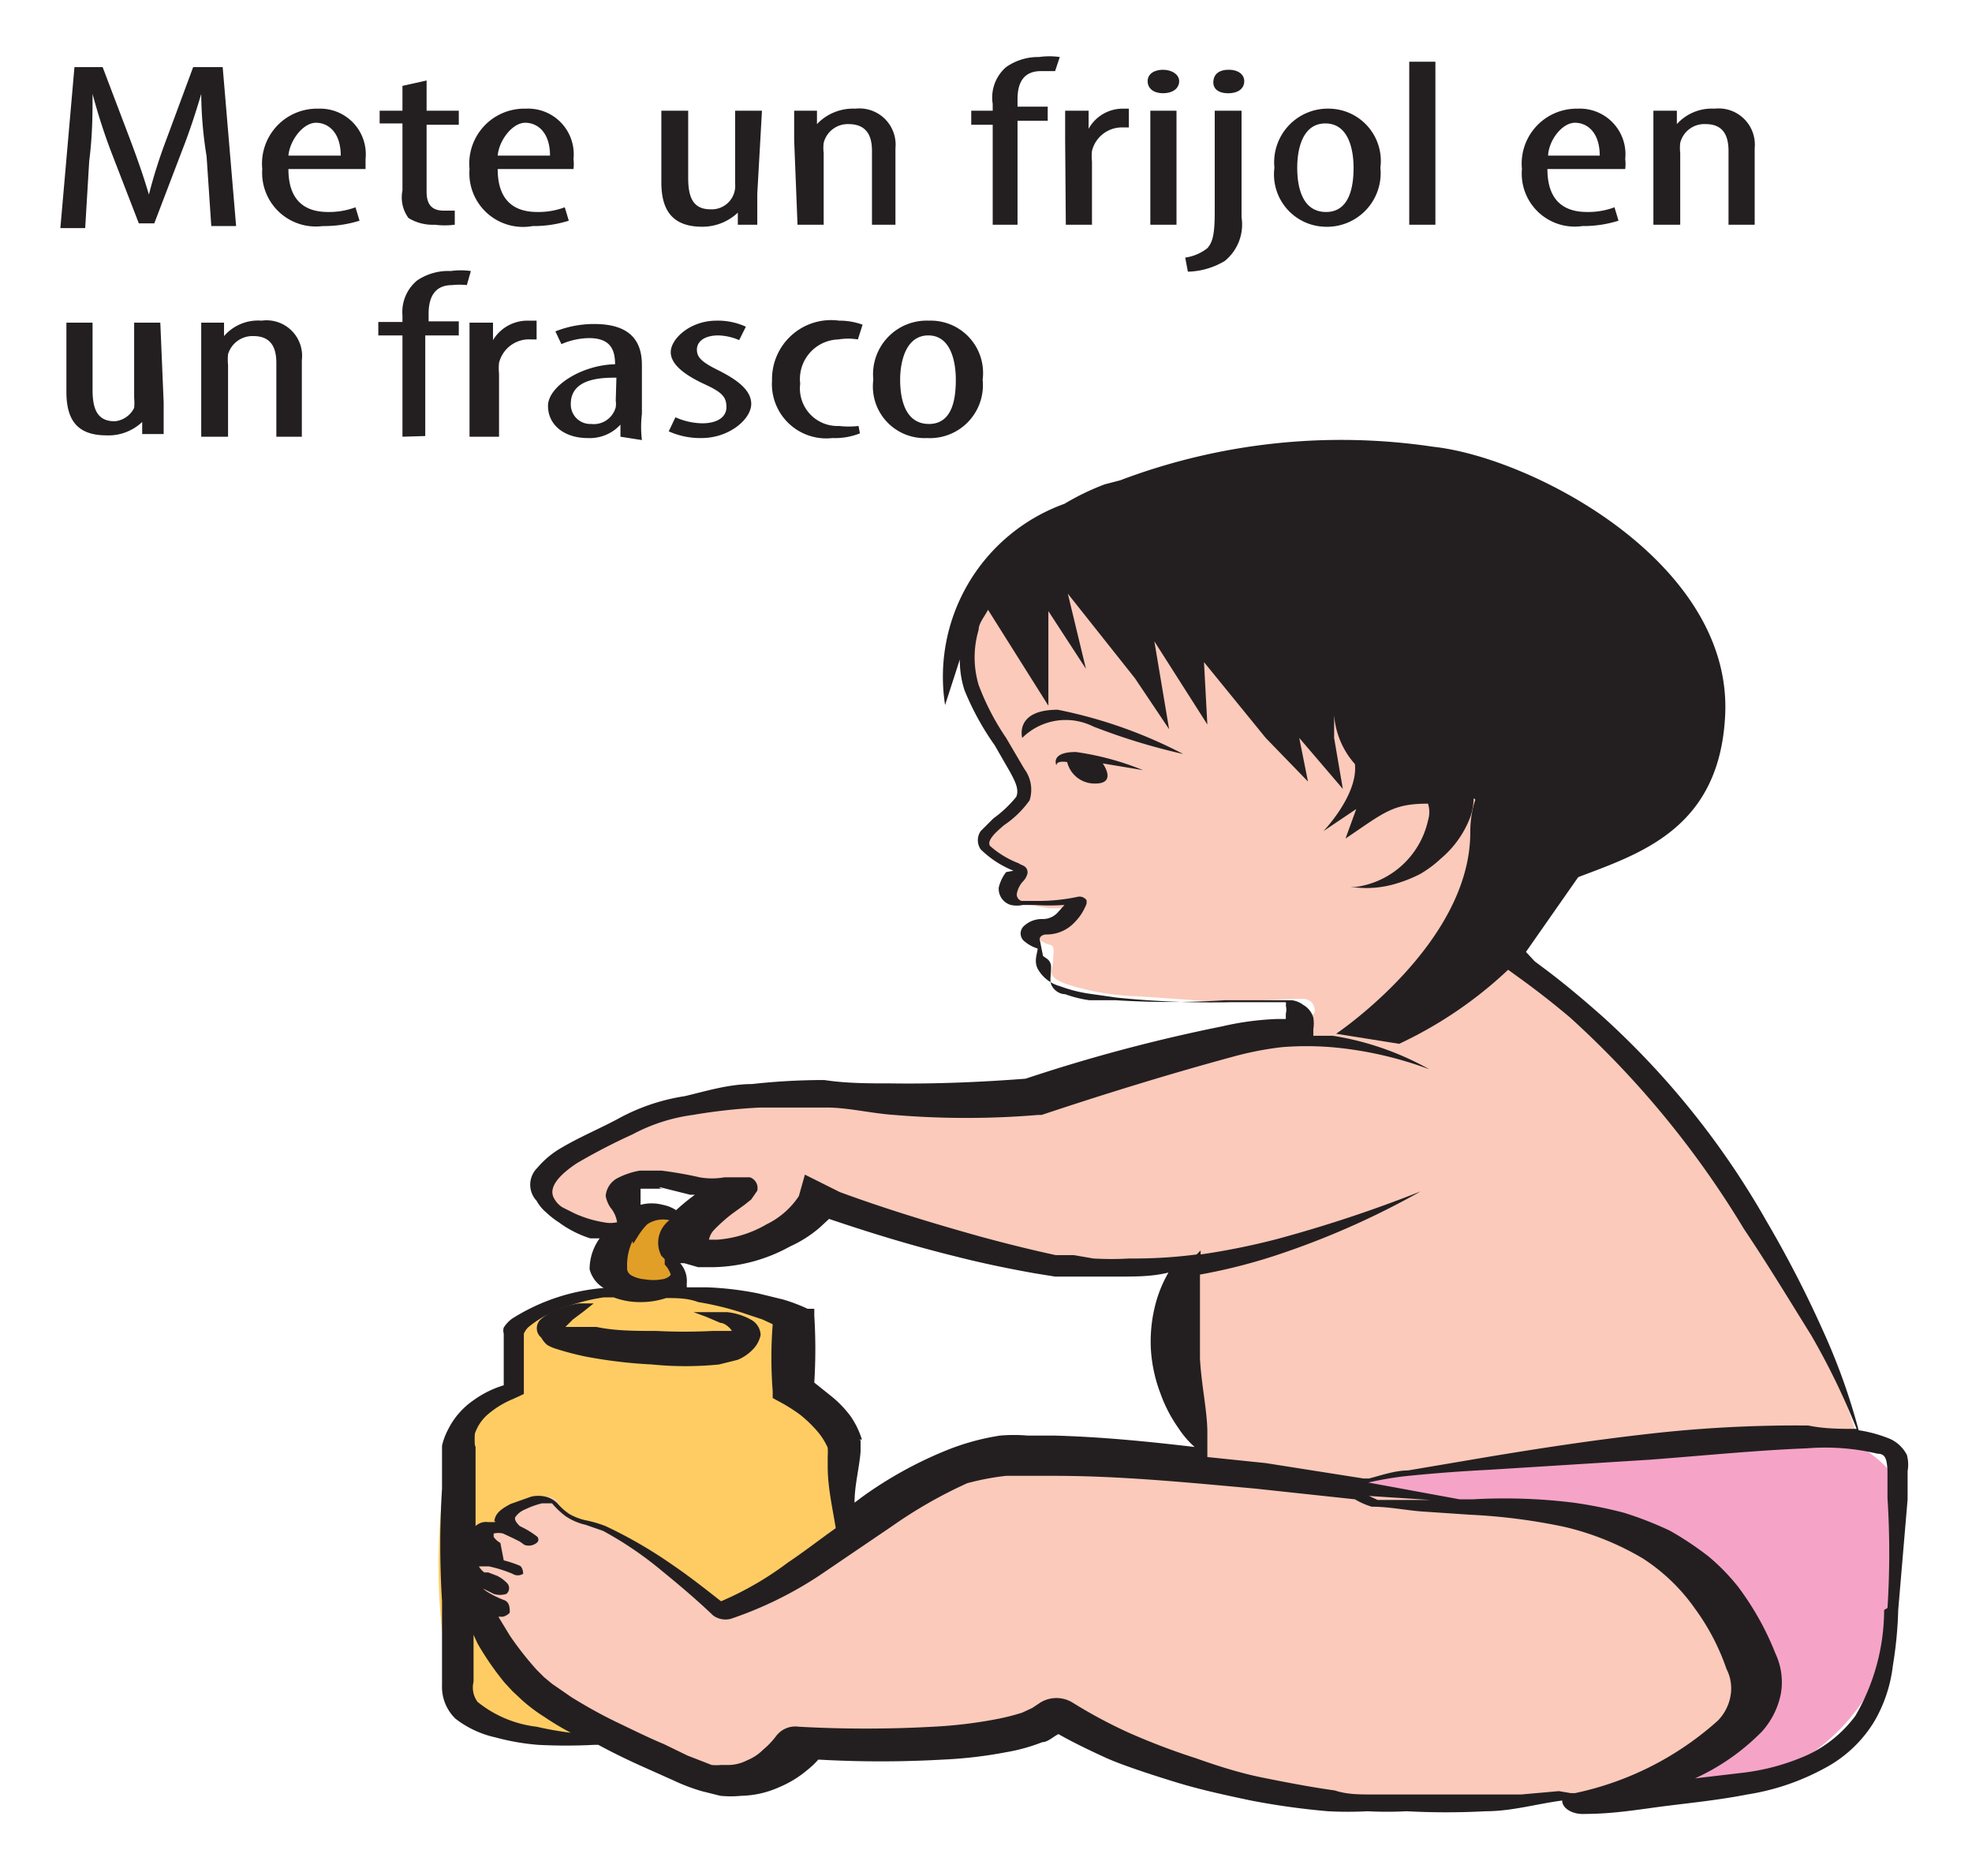<svg id="Capa_1" data-name="Capa 1" xmlns="http://www.w3.org/2000/svg" viewBox="0 0 29.4 27.96"><defs><style>.cls-1{fill:#e29f27;}.cls-2{fill:#ffcc64;}.cls-3{fill:#f5a4c7;}.cls-4{fill:#fbcabb;}.cls-5{fill:#231f20;}</style></defs><title>1-15meses</title><path class="cls-1" d="M10.07,18.05s-.53-.18-.7,0-.54,1-.12,1.14A.76.76,0,0,0,10,19a1.26,1.26,0,0,0,.21-.51,2,2,0,0,0-.09-.48"/><path class="cls-2" d="M7.69,20.85s-.8-.49-1.05,1.12,0,3.32.32,3.6a5.44,5.44,0,0,0,2.72.34c.71-.14,3.1-2.79,3.1-2.79s-.09-1.72-.34-1.93l-.59-.48s.21-1.14-.15-1.22a14.62,14.62,0,0,0-2.34-.3c-.5,0-1.51.3-1.67.6a2.41,2.41,0,0,0,0,1.06"/><path class="cls-3" d="M20.38,20.22c-.15,0-3.17,3.22-2.28,3.64s5.63,2.77,6.9,2.81a3,3,0,0,0,2.86-1.45A5.62,5.62,0,0,0,28.22,22c-.28-.48-2.17-1.74-7.84-1.76"/><path class="cls-4" d="M9.06,18.42s.39.06.33-.23a.91.91,0,0,1,0-.47,6.06,6.06,0,0,1,1.14,0c.23.07-.17.27-.23.46s0,.51.3.51a4.59,4.59,0,0,0,1-.34c.06,0,.71-.36.71-.36s3.05,1.13,3.76,1a8.44,8.44,0,0,1,1.69-.09s-.68,1.42-.32,1.85A3.48,3.48,0,0,1,18,21.8a14.68,14.68,0,0,0-3.36,0C13.86,22,10.87,24,10.81,24a14.27,14.27,0,0,0-1.75-1.23,1.53,1.53,0,0,1-.69-.28c-.06-.09-.08-.21-.26-.17s-.53.16-.53.29a.35.35,0,0,1-.07.22s-.11-.19-.23-.11,0,.35,0,.35S7,23,7,23.15a2.22,2.22,0,0,0,0,.46s.67,1.81,1.83,2.25,1.36.8,2.13.61A4.89,4.89,0,0,0,12.18,26c.09-.05,2.37.08,2.78-.07a4.58,4.58,0,0,1,1-.24,20.89,20.89,0,0,0,4.12,1.18,24.11,24.11,0,0,0,4.25-.24c.61-.18,1.89-1.12,1.89-1.59a3.81,3.81,0,0,0-1-1.82,3.21,3.21,0,0,0-1.86-.61l-2-.28-1.12-.22s1.91-.37,2.41-.37,4.41-.26,4.54-.28l.48-.1A6.85,6.85,0,0,0,27.1,20c-.41-.78-2.7-4.47-3.33-4.8s-1.55-.7-1.48-1.29a5.17,5.17,0,0,1,.78-1.75,3.15,3.15,0,0,0-1-2c-.75-.68-.9-1.12-1.92-1.41a14.85,14.85,0,0,0-4.38-.13c-.77.16-1.18.46-1.24.71a2,2,0,0,0,0,1c.13.32.75,1.35.75,1.35s0,.18-.43.56-.06.47.17.59a1,1,0,0,1,.26.16s-.39.24-.2.33,0,.11.16.15l.41.07.53,0a2.88,2.88,0,0,1-.39.27c-.06,0-.39,0-.38.07s.13.18.23.2.06.1.06.25-.12.22.2.34a3.82,3.82,0,0,0,1,.18c.1,0,1.3.09,1.35.09s1.06-.06,1.18-.05a.17.17,0,0,1,.17.19c0,.08-.27.15-.27.15s-.07.1-.35.1-2.31.58-3.2.78a9.34,9.34,0,0,1-2.61.16,21.49,21.49,0,0,0-2.41.12,6.27,6.27,0,0,0-2.11.79c-.63.32-.51.62-.33.84a1.83,1.83,0,0,0,.77.36"/><path class="cls-5" d="M28.09,24h0a3.15,3.15,0,0,1-.43,1.58,1.89,1.89,0,0,1-.71.58,3.33,3.33,0,0,1-1,.27l-.68.08a3.32,3.32,0,0,0,1-.7,1.19,1.19,0,0,0,.28-.56,1,1,0,0,0-.08-.6,4.24,4.24,0,0,0-.56-1,3.09,3.09,0,0,0-.44-.45,4.71,4.71,0,0,0-.57-.38,5.2,5.2,0,0,0-.69-.27,6.63,6.63,0,0,0-.75-.15,8.39,8.39,0,0,0-1.5-.05h-.2L20.4,22.1A4.85,4.85,0,0,1,21,22q.6-.06,1.2-.09l2.39-.15c.8-.06,1.58-.14,2.35-.17a3.37,3.37,0,0,1,1.05.08c.12,0,.14.08.15.25l0,.41a12.86,12.86,0,0,1,0,1.64M23.24,26.7h0l-.56.05c-.18,0-.37,0-.56,0-.37,0-.75,0-1.12,0-.18,0-.37,0-.55,0s-.37,0-.55-.06c-.36-.05-.72-.12-1.07-.19s-.69-.18-1-.29a10.09,10.09,0,0,1-1-.38,7.34,7.34,0,0,1-.84-.45.46.46,0,0,0-.48,0l0,0-.12.08-.15.07a3.33,3.33,0,0,1-.4.1,6.77,6.77,0,0,1-.93.11,18.12,18.12,0,0,1-2,0h0a.36.36,0,0,0-.34.14,1.17,1.17,0,0,1-.19.2.72.72,0,0,1-.24.16.63.63,0,0,1-.26.07h-.13a.7.7,0,0,1-.14,0l-.36-.14L9.9,26c-.24-.1-.48-.22-.71-.33s-.46-.24-.67-.37l-.29-.2L8.11,25,8,24.89a4.71,4.71,0,0,1-.4-.51l-.17-.28.07,0h0a.21.21,0,0,0,.1-.06c0-.07,0-.16-.09-.19a1.36,1.36,0,0,1-.21-.1.51.51,0,0,1-.1-.07h0l.16.08a.31.31,0,0,0,.19,0,.11.11,0,0,0,0-.17h0a.5.5,0,0,0-.14-.1l-.13-.05-.06,0a.32.32,0,0,1-.08-.09l0,0v0s0,0,0,0h.15a2,2,0,0,1,.35.11h0a.15.15,0,0,0,.16,0s0-.09-.05-.12a1.69,1.69,0,0,0-.24-.08L7.46,23a.29.29,0,0,1-.1-.09.08.08,0,0,1,0,0,0,0,0,0,1,0-.05l0,0h0a.3.3,0,0,1,.14,0l.15.07.1.05.07.05h0s0,0,0,0A.19.19,0,0,0,8,23a.06.06,0,0,0,0-.1,1.28,1.28,0,0,0-.25-.15c-.05-.05-.08-.09-.07-.13a.32.32,0,0,1,.15-.12,1.25,1.25,0,0,1,.25-.09c.1,0,.1,0,.15,0a1.24,1.24,0,0,0,.2.19.88.88,0,0,0,.3.13l.26.09a5.32,5.32,0,0,1,.87.59c.27.22.53.44.77.67a.31.31,0,0,0,.27.05h0a5.7,5.7,0,0,0,1.31-.64l1.09-.74a6.89,6.89,0,0,1,1.12-.64A3.87,3.87,0,0,1,15,22l.35,0h.36c1,0,2,.1,3,.19l1.49.16a1.12,1.12,0,0,0,.25.11c.25,0,.49.05.73.07l.74.05a8.77,8.77,0,0,1,1.4.18,4.15,4.15,0,0,1,1.17.47,2.8,2.8,0,0,1,.78.75,3.36,3.36,0,0,1,.47.9.63.63,0,0,1,.06.4.7.7,0,0,1-.19.37,4.61,4.61,0,0,1-2.13,1.08h0s0,0-.06,0ZM7.4,24.11ZM8,25.74H8a1.72,1.72,0,0,1-.88-.37.36.36,0,0,1-.06-.3l0-.42c0-.09,0-.19,0-.28l.06.13a4.29,4.29,0,0,0,.4.58l.12.13.15.14a2.43,2.43,0,0,0,.32.24,4.23,4.23,0,0,0,.4.24A5.07,5.07,0,0,1,8,25.74Zm-.78-2.1Zm0,0h0s0,0,0,0Zm-.14-2.1h0a1,1,0,0,1,0-.17.66.66,0,0,1,.21-.3,1.39,1.39,0,0,1,.37-.22l.15-.07V20.7l0-.5,0-.25v-.07s0,0,0,0a.35.35,0,0,1,.06-.09,1.61,1.61,0,0,1,.52-.29A2.84,2.84,0,0,1,9,19.34l.15,0a1.09,1.09,0,0,0,.4.07,1.18,1.18,0,0,0,.38-.06c.16,0,.32,0,.48.06a4.54,4.54,0,0,1,.66.16l.3.1.15.07a6.42,6.42,0,0,0,0,1v.1l.11.06a2.49,2.49,0,0,1,.3.19,1.9,1.9,0,0,1,.25.24,1,1,0,0,1,.16.25,1,1,0,0,1,0,.13s0,.09,0,.15c0,.31.07.61.12.92-.24.17-.47.35-.71.51a4.78,4.78,0,0,1-1,.58c-.23-.18-.47-.37-.72-.54a6.78,6.78,0,0,0-1-.58,1.81,1.81,0,0,0-.31-.09.85.85,0,0,1-.23-.09.86.86,0,0,1-.18-.16.37.37,0,0,0-.18-.1.47.47,0,0,0-.21,0l-.31.11c-.09.05-.2.11-.23.21s0,0,0,.06h-.1a.23.23,0,0,0-.18.05.19.19,0,0,0-.08.1.32.32,0,0,0,0,.1.18.18,0,0,0,0,.09H7.09l0-.85v-.61Zm2.36-3h0l.07-.11,0,0s0,0,0,0a1,1,0,0,1,.14-.18.42.42,0,0,1,.33-.06h0a.42.42,0,0,0-.12.53l.05.05s0,.05,0,.08A.4.4,0,0,1,10,19a.19.19,0,0,1-.13.07.73.73,0,0,1-.26,0,.47.47,0,0,1-.2-.06.12.12,0,0,1-.06-.12A.82.82,0,0,1,9.43,18.5Zm1.24-.9Zm-.19.85Zm.44-.58ZM9.85,17.7h0l.44.11h.07a3.11,3.11,0,0,0-.28.23h0a.55.55,0,0,0-.2-.08.64.64,0,0,0-.33,0s0,0,0-.07,0-.16,0-.17l.15,0h.19C9.79,17.71,9.85,17.7,9.85,17.7Zm3,3.76h0a1.26,1.26,0,0,0-.17-.35,1.64,1.64,0,0,0-.29-.3l-.25-.2a8.08,8.08,0,0,0,0-1v-.1l-.1,0a2.48,2.48,0,0,0-.37-.14l-.37-.09a4.78,4.78,0,0,0-.76-.09h-.3a.59.59,0,0,1,0-.08.4.4,0,0,0-.1-.28h0l.06,0,.21.06.2,0a2.45,2.45,0,0,0,1.17-.31,1.83,1.83,0,0,0,.44-.28l.14-.13c.62.21,1.24.4,1.89.56.39.1.78.18,1.17.25l.31.05.3,0,.65,0c.25,0,.5,0,.74-.06,0,0,0,0,0,0a1.9,1.9,0,0,0-.21.54,2.18,2.18,0,0,0-.05.63,2.22,2.22,0,0,0,.14.63,2.13,2.13,0,0,0,.27.52,1.39,1.39,0,0,0,.24.28c-.68-.08-1.37-.15-2.09-.17h-.4a2.37,2.37,0,0,0-.41,0,3.58,3.58,0,0,0-.8.22,6,6,0,0,0-1.25.69l-.12.09c0-.26.07-.51.09-.76,0,0,0-.12,0-.17A.74.74,0,0,0,12.81,21.46Zm8.48.9h-.07l-.72,0-.13-.06ZM8.57,18.09h0L8.39,18a.34.34,0,0,1-.12-.12c-.12-.18.09-.38.33-.54a9.13,9.13,0,0,1,.83-.43,2.65,2.65,0,0,1,.9-.29,8.43,8.43,0,0,1,1-.11c.34,0,.69,0,1,0s.68.09,1,.11a12.87,12.87,0,0,0,2.15,0h.05l0,0c.93-.31,1.9-.61,2.86-.87a4.81,4.81,0,0,1,.72-.14,4.57,4.57,0,0,1,.74,0,5.53,5.53,0,0,1,1.46.33l0,0a4.31,4.31,0,0,0-1.44-.5l-.29,0v-.1a.52.52,0,0,0,0-.17.32.32,0,0,0-.15-.19.36.36,0,0,0-.17-.07h-.17l-.41,0-.41,0a12.79,12.79,0,0,1-1.64,0l-.39,0a1.72,1.72,0,0,1-.36-.09c-.11,0-.19-.09-.21-.15s0-.14,0-.26a.15.15,0,0,0-.05-.11l-.07-.05,0,0L15.5,14s0-.06.09-.07a.57.57,0,0,0,.43-.18.79.79,0,0,0,.18-.28,0,0,0,0,0,0-.05.13.13,0,0,0-.14-.05h0a2.78,2.78,0,0,1-.58.06h-.13l-.12,0a.1.1,0,0,1-.07-.11.38.38,0,0,1,.09-.18.24.24,0,0,0,.07-.13c0-.11-.1-.11-.13-.14a1.39,1.39,0,0,1-.43-.26c-.05-.08.08-.2.21-.31a1.48,1.48,0,0,0,.38-.37.52.52,0,0,0-.08-.47L15,11a3.73,3.73,0,0,1-.41-.79,1.44,1.44,0,0,1,0-.82c0-.1.09-.2.14-.3l.9,1.43,0-1.41.56.86-.27-1.12,1,1.26.51.76-.22-1.31L18,10.8l-.05-.93L18.87,11l.63.65L19.37,11l.65.76L19.89,11c0-.58,0-.34,0-.34a1.24,1.24,0,0,0,.31.73c.05.46-.47,1-.47,1l.49-.33v0h0l-.16.44c.58-.39.7-.52,1.23-.52,0,0,0,0,0,0a0,0,0,0,0,0,0l0,0a.42.42,0,0,1,0,.25,1.28,1.28,0,0,1-1.16,1H20l0,0,.22,0a1.51,1.51,0,0,0,.6-.06,2,2,0,0,0,.35-.14,1.66,1.66,0,0,0,.31-.23,1.5,1.5,0,0,0,.44-.62.87.87,0,0,0,.05-.28.62.62,0,0,1,.27.61l-.13.51a1,1,0,0,0-.18.64.89.89,0,0,0,.23.5,1.52,1.52,0,0,0,.22.22l.22.16q.42.3.81.63A14,14,0,0,1,26,18.32c.35.52.67,1.05,1,1.58a10.59,10.59,0,0,1,.68,1.4c-.24,0-.48,0-.72-.05a19.37,19.37,0,0,0-2.43.13c-.79.09-1.58.21-2.36.34l-1.18.2c-.19,0-.39.07-.58.12l-.08,0-1.46-.23L18,21.72c0-.09,0-.22,0-.37,0-.31-.09-.71-.11-1.1,0-.2,0-.4,0-.59s0-.36,0-.51V19a8.39,8.39,0,0,0,1.29-.34,12.11,12.11,0,0,0,2-.9l0,0a19.86,19.86,0,0,1-2.14.71,10.45,10.45,0,0,1-1.14.23v-.06l-.06.06a7.2,7.2,0,0,1-1,.06,4.56,4.56,0,0,1-.54,0l-.29-.05-.27,0c-.37-.08-.73-.17-1.1-.27-.72-.2-1.44-.42-2.12-.67L12,17.51l-.09.32a1.21,1.21,0,0,1-.48.42,1.71,1.71,0,0,1-.74.23h-.06s0,0,0,0l-.06,0h0a.29.29,0,0,1,.07-.14,2.35,2.35,0,0,1,.28-.25l.18-.13.1-.08s0,0,.09-.13a.19.19,0,0,0,0-.08.17.17,0,0,0-.11-.12l-.12,0H10.8a1.06,1.06,0,0,1-.37,0,5.76,5.76,0,0,0-.57-.1H9.68l-.14,0a1.16,1.16,0,0,0-.33.11.33.33,0,0,0-.18.27A.48.48,0,0,0,9.1,18a.44.44,0,0,1,.1.22l0,0a.47.47,0,0,1-.2,0A1.71,1.71,0,0,1,8.57,18.09Zm19.86,3.6a.53.53,0,0,0-.25-.24,2.06,2.06,0,0,0-.47-.13,9.37,9.37,0,0,0-.53-1.48,16.79,16.79,0,0,0-.84-1.63,12.31,12.31,0,0,0-2.44-3.05c-.26-.23-.53-.46-.82-.68l-.2-.15-.13-.14a.54.54,0,0,1-.14-.31.59.59,0,0,1,.11-.39c.78-.67,2.89-.55,3-2.83s-2.88-3.84-4.35-4a9.31,9.31,0,0,0-4.67.5l-.23.06a3.7,3.7,0,0,0-.6.29h0a2.74,2.74,0,0,0-1.78,3l.22-.68a1.43,1.43,0,0,0,.07.46,4.07,4.07,0,0,0,.45.82l.23.4c.07.13.14.26.09.37a1.78,1.78,0,0,1-.34.32l-.19.19a.24.24,0,0,0,0,.27,1.48,1.48,0,0,0,.49.32l0,0L15,13a.61.61,0,0,0-.11.23.25.25,0,0,0,.18.26.42.42,0,0,0,.18,0l.18,0a3.25,3.25,0,0,0,.44,0l-.09.1a.3.3,0,0,1-.24.11.39.39,0,0,0-.27.1.15.15,0,0,0,0,.23.58.58,0,0,0,.2.11h0a0,0,0,0,1,0,0c0,.06-.06.18,0,.3a.54.54,0,0,0,.33.26,2.17,2.17,0,0,0,.42.11l.42.06a13.73,13.73,0,0,0,1.69.07h.43l.41,0h0a.14.14,0,0,1,0,.05.24.24,0,0,1,0,.12v.08h-.13a4.27,4.27,0,0,0-.82.11,24.67,24.67,0,0,0-2.93.78c-.65.05-1.33.08-2,.07-.34,0-.67,0-1-.05a9.64,9.64,0,0,0-1.08.06c-.35,0-.7.11-1,.18a3,3,0,0,0-1,.34c-.26.14-.57.27-.84.43a1.34,1.34,0,0,0-.36.3A.35.35,0,0,0,8,17.9a.63.63,0,0,0,.15.18,1.24,1.24,0,0,0,.18.14,1.6,1.6,0,0,0,.47.24l.14,0a.79.79,0,0,0-.15.46A.46.46,0,0,0,9,19.2H9a3,3,0,0,0-1.37.46.5.5,0,0,0-.12.13.16.16,0,0,0,0,.09V20l0,.25,0,.4a1.53,1.53,0,0,0-.46.23,1.15,1.15,0,0,0-.37.43,1,1,0,0,0-.09.24l0,.22,0,.42a13.45,13.45,0,0,0,0,1.68c0,.28,0,.56,0,.84l0,.41a.66.66,0,0,0,.2.5,1.5,1.5,0,0,0,.6.28,3.47,3.47,0,0,0,.63.11,7.88,7.88,0,0,0,.84,0l.06,0c.24.13.49.25.74.36l.38.17a2.85,2.85,0,0,0,.42.16l.28.07a1.58,1.58,0,0,0,.31,0,1.45,1.45,0,0,0,.57-.13,1.59,1.59,0,0,0,.41-.25,1.29,1.29,0,0,0,.17-.16,16.46,16.46,0,0,0,1.86,0A6.56,6.56,0,0,0,15,26.12a2.72,2.72,0,0,0,.54-.15c.08,0,.16-.08.24-.12.23.13.46.24.7.35s.7.26,1.06.37.73.19,1.11.27a11,11,0,0,0,1.15.16,5.65,5.65,0,0,0,.59,0,5.56,5.56,0,0,0,.58,0A11.12,11.12,0,0,0,22.15,27c.39,0,.76-.11,1.14-.16h0c0,.12.16.21.33.2.45,0,.83-.07,1.23-.12s.79-.09,1.2-.17a3.55,3.55,0,0,0,1.15-.39,1.91,1.91,0,0,0,.75-.71,2.14,2.14,0,0,0,.27-.82,6,6,0,0,0,.08-.83l.14-1.65,0-.42A.56.56,0,0,0,28.43,21.69Z"/><path class="cls-5" d="M14.08,10.5h0l0,.1Z"/><path class="cls-5" d="M15.24,11a.92.92,0,0,1,1.06-.17,9.38,9.38,0,0,0,1.34.41,7,7,0,0,0-1.87-.66c-.65,0-.53.42-.53.42"/><path class="cls-5" d="M15.75,11.41c0-.08.16-.05.16-.05a.42.42,0,0,0,.42.32c.33,0,.11-.3.11-.3l.6.1a4.18,4.18,0,0,0-1-.27c-.39,0-.29.2-.29.2"/><path class="cls-5" d="M8.4,19.84h0s0,0,0,0,0,0,0,0m-.24.21,0,0a.58.58,0,0,0,.11.05,4.32,4.32,0,0,0,.45.12,7.19,7.19,0,0,0,1,.12,5,5,0,0,0,1,0l.28-.07a.68.68,0,0,0,.23-.16.43.43,0,0,0,.11-.21.27.27,0,0,0-.13-.22.93.93,0,0,0-.37-.12h-.5l.19.07.21.09c.07,0,.16.09.17.12s0,0,0,0l-.05,0c-.07,0-.06,0-.08,0h-.15a8.41,8.41,0,0,1-.85,0c-.31,0-.61,0-.89-.06l-.38,0-.08,0h0l.11-.11.16-.12.15-.12-.22,0a1,1,0,0,0-.25.07.77.77,0,0,0-.31.16.18.18,0,0,0,0,.28A.36.36,0,0,0,8.16,20.05Z"/><path class="cls-5" d="M3.08,2.33A6,6,0,0,1,3,1.4H3c-.08.27-.17.55-.28.83l-.42,1.1H2.07L1.66,2.27a8.72,8.72,0,0,1-.28-.87h0c0,.28,0,.61-.05,1l-.06,1H.9L1.11,1h.42l.41,1.08c.12.32.2.55.28.82h0a7.56,7.56,0,0,1,.26-.82L2.88,1h.44l.2,2.37H3.15Z"/><path class="cls-5" d="M5.08,2.32h0c0-.34-.18-.49-.37-.49s-.39.26-.41.49Zm-.78.2c0,.52.3.64.59.64a1.12,1.12,0,0,0,.41-.07l.06.2a1.77,1.77,0,0,1-.55.08.8.8,0,0,1-.9-.85.82.82,0,0,1,.84-.9.68.68,0,0,1,.7.75v.15Z"/><path class="cls-5" d="M6.36,1.2v.45h.48v.21H6.36v1c0,.23.12.28.26.28h.16l0,.21a1.21,1.21,0,0,1-.3,0,.69.69,0,0,1-.39-.1A.52.52,0,0,1,6,2.84v-1H5.66V1.65H6V1.28Z"/><path class="cls-5" d="M8.2,2.32h0c0-.34-.18-.49-.37-.49s-.39.26-.41.49Zm-.78.2c0,.52.3.64.59.64a1.12,1.12,0,0,0,.41-.07l.06.2a1.75,1.75,0,0,1-.54.08A.8.8,0,0,1,7,2.52a.82.82,0,0,1,.84-.9.68.68,0,0,1,.71.75.62.62,0,0,1,0,.15Z"/><path class="cls-5" d="M11.29,2.89c0,.18,0,.33,0,.46H11l0-.18h0a.77.77,0,0,1-.53.21c-.44,0-.61-.24-.61-.66V1.65h.4v1c0,.27.06.47.33.47a.35.35,0,0,0,.37-.38V1.65h.4Z"/><path class="cls-5" d="M11.84,2.09c0-.2,0-.3,0-.44h.34l0,.2h0a.74.74,0,0,1,.57-.23.54.54,0,0,1,.6.59V3.35H13V2.25c0-.2-.06-.4-.35-.4a.37.37,0,0,0-.37.28.61.61,0,0,0,0,.15V3.35h-.39Z"/><path class="cls-5" d="M14.8,3.35V1.86h-.32V1.65h.32v-.1A.6.6,0,0,1,15,1a.83.83,0,0,1,.49-.15,1.11,1.11,0,0,1,.31,0l-.07.21-.21,0c-.28,0-.35.2-.35.42v.11h.45v.21h-.45V3.35Z"/><path class="cls-5" d="M15.88,2.09c0-.15,0-.31,0-.44h.35l0,.27h0a.58.58,0,0,1,.52-.3h.08V1.9h-.08a.46.46,0,0,0-.47.35.78.78,0,0,0,0,.16v.94h-.39Z"/><path class="cls-5" d="M17.15,3.35h0V1.65h.39v1.7Zm.43-2.14c0,.11-.1.18-.24.18s-.23-.07-.23-.18.1-.17.23-.17S17.58,1.11,17.58,1.21Z"/><path class="cls-5" d="M17.67,3.84h0A.69.69,0,0,0,18,3.7c.08-.09.11-.21.11-.54V1.65h.4V3.24a.7.7,0,0,1-.25.65,1.12,1.12,0,0,1-.55.16Zm.88-2.63c0,.11-.09.18-.24.18s-.23-.07-.22-.18.09-.17.23-.17S18.55,1.11,18.55,1.21Z"/><path class="cls-5" d="M19.34,2.5h0c0,.28.07.66.43.66s.41-.4.41-.66-.07-.66-.42-.66-.42.4-.42.66m1.24,0a.8.8,0,0,1-.83.88A.78.78,0,0,1,19,2.5a.8.8,0,0,1,.83-.88A.78.78,0,0,1,20.58,2.5Z"/><rect class="cls-5" x="21.01" y="0.92" width="0.39" height="2.43"/><path class="cls-5" d="M23.85,2.32h0c0-.34-.18-.49-.37-.49s-.39.26-.4.49Zm-.78.2c0,.52.3.64.59.64a1.12,1.12,0,0,0,.41-.07l.06.2a1.75,1.75,0,0,1-.54.08.79.79,0,0,1-.9-.85.82.82,0,0,1,.83-.9.68.68,0,0,1,.71.75.62.62,0,0,1,0,.15Z"/><path class="cls-5" d="M24.65,2.09c0-.2,0-.3,0-.44H25l0,.2h0a.7.7,0,0,1,.56-.23.54.54,0,0,1,.6.59V3.35h-.39V2.25c0-.2-.06-.4-.34-.4a.37.37,0,0,0-.38.28.66.66,0,0,0,0,.15V3.35h-.4Z"/><path class="cls-5" d="M2.44,6c0,.19,0,.34,0,.47H2.12l0-.18h0a.73.73,0,0,1-.53.2c-.44,0-.6-.23-.6-.65V4.81h.39v1c0,.27.06.47.33.47A.36.36,0,0,0,2,6.08a.77.77,0,0,0,0-.15V4.81h.39Z"/><path class="cls-5" d="M3,5.25c0-.2,0-.31,0-.44h.34l0,.2h0a.67.67,0,0,1,.56-.23.53.53,0,0,1,.6.59V6.51H4.12V5.41c0-.2-.06-.4-.34-.4a.38.38,0,0,0-.38.27.81.81,0,0,0,0,.16V6.51H3Z"/><path class="cls-5" d="M6,6.51V5H5.64v-.2H6v-.1a.61.61,0,0,1,.22-.52.83.83,0,0,1,.5-.14,1.08,1.08,0,0,1,.3,0l-.06.21a1,1,0,0,0-.22,0c-.28,0-.35.21-.35.43v.11h.45V5H6.34v1.5Z"/><path class="cls-5" d="M7,5.25c0-.15,0-.32,0-.44h.35l0,.26h0a.6.6,0,0,1,.53-.29H8v.28H7.92a.46.46,0,0,0-.48.35.78.78,0,0,0,0,.16v.94H7Z"/><path class="cls-5" d="M9.19,5.63h0c-.2,0-.68,0-.68.39a.29.29,0,0,0,.3.3.34.34,0,0,0,.37-.25.38.38,0,0,0,0-.1Zm.06.88,0-.18h0a.62.62,0,0,1-.49.2c-.34,0-.59-.19-.59-.48s.5-.61,1-.62v0c0-.23-.08-.39-.39-.39a1.07,1.07,0,0,0-.41.09l-.09-.19a1.56,1.56,0,0,1,.58-.11c.5,0,.71.22.71.61v.73a1.63,1.63,0,0,0,0,.39Z"/><path class="cls-5" d="M10.07,6.22a1,1,0,0,0,.4.09c.22,0,.36-.09.36-.24s-.06-.22-.32-.34S10,5.45,10,5.25s.29-.47.68-.47a1,1,0,0,1,.44.09l-.1.2A.84.84,0,0,0,10.71,5c-.22,0-.32.1-.32.21s.06.18.3.3.51.28.51.51-.33.51-.74.51a1.15,1.15,0,0,1-.49-.1Z"/><path class="cls-5" d="M12.82,6.46a1,1,0,0,1-.41.07.81.81,0,0,1-.9-.86.88.88,0,0,1,1-.89,1,1,0,0,1,.35.06l-.07.22a.89.89,0,0,0-.29,0,.59.59,0,0,0-.57.66.56.56,0,0,0,.58.63,1.27,1.27,0,0,0,.29,0Z"/><path class="cls-5" d="M13.42,5.66h0c0,.28.07.66.43.66s.4-.4.4-.66S14.18,5,13.84,5s-.42.4-.42.66m1.23,0a.79.79,0,0,1-.83.87.77.77,0,0,1-.8-.87.8.8,0,0,1,.83-.88A.78.78,0,0,1,14.65,5.66Z"/><path class="cls-5" d="M24.19,12.13l-1.44,2.06a6.19,6.19,0,0,1-1.89,1.37l-.94-.15s2-1.34,2-3,2.2-1.59,2.26-.3"/></svg>